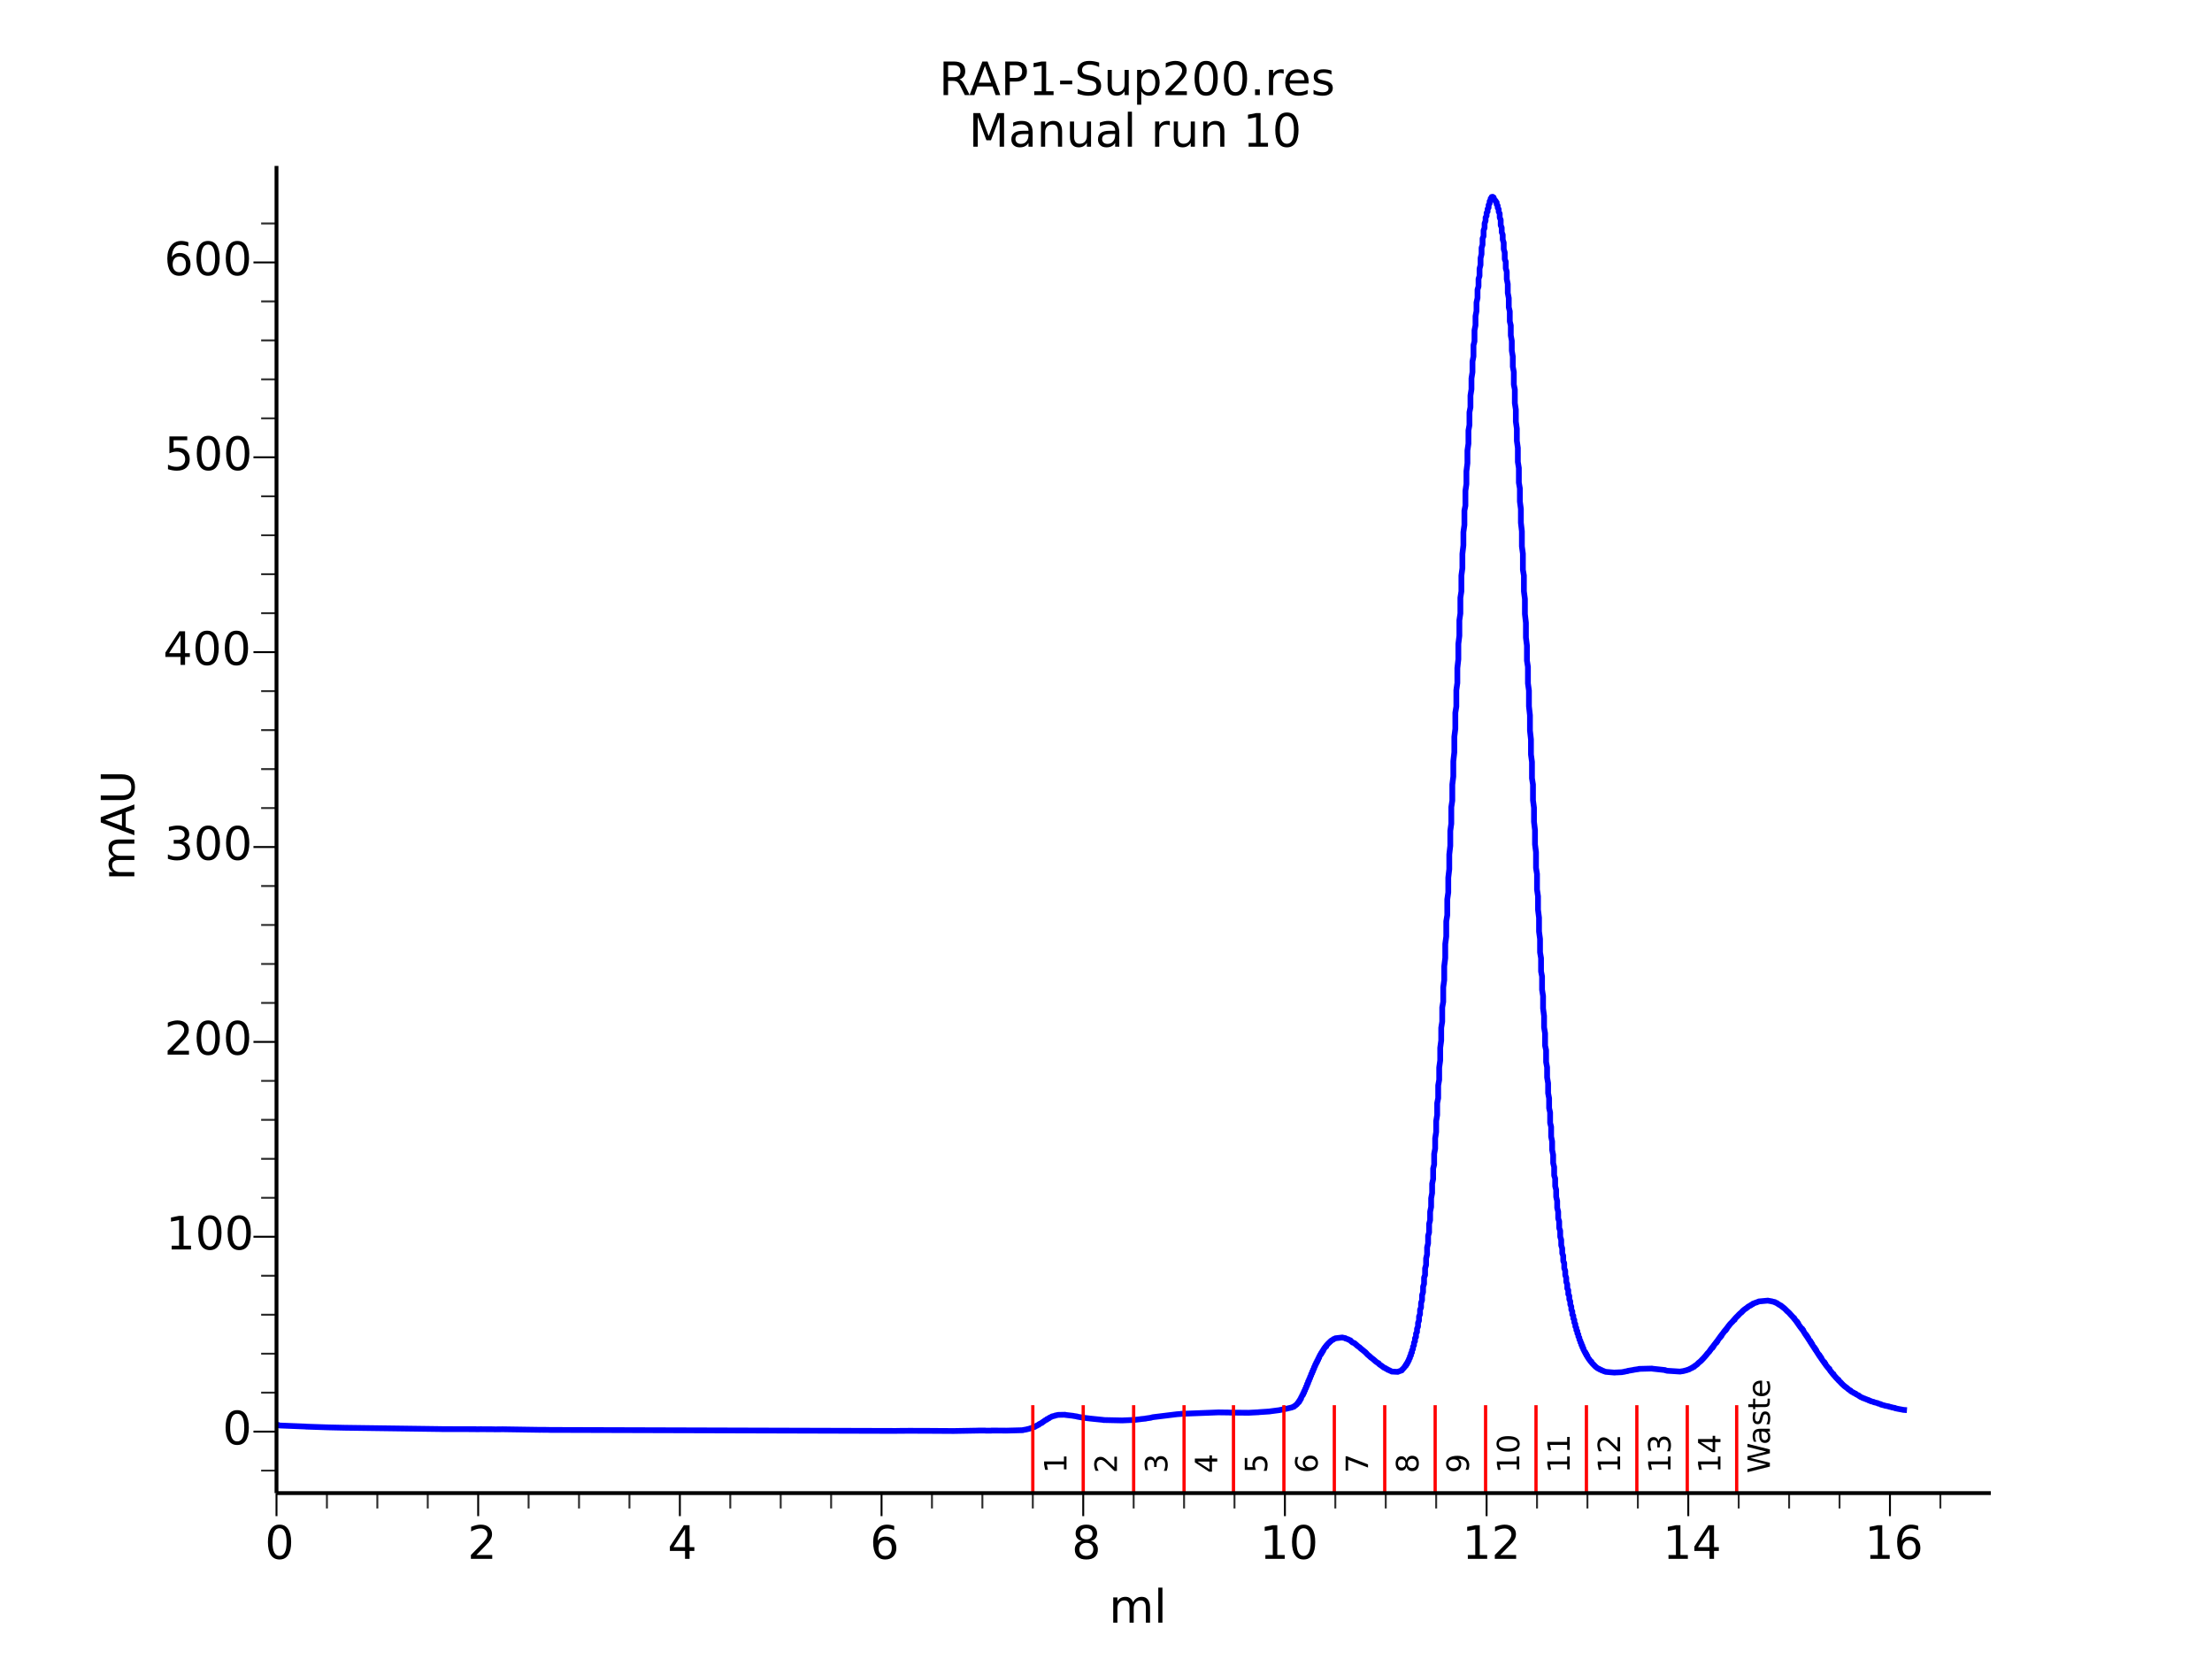 <?xml version="1.0" encoding="UTF-8" standalone="no"?>
<!-- Created with matplotlib (http://matplotlib.org/) -->

<svg
   xmlns:dc="http://purl.org/dc/elements/1.1/"
   xmlns:cc="http://creativecommons.org/ns#"
   xmlns:rdf="http://www.w3.org/1999/02/22-rdf-syntax-ns#"
   xmlns:svg="http://www.w3.org/2000/svg"
   xmlns="http://www.w3.org/2000/svg"
   xmlns:xlink="http://www.w3.org/1999/xlink"
   xmlns:sodipodi="http://sodipodi.sourceforge.net/DTD/sodipodi-0.dtd"
   xmlns:inkscape="http://www.inkscape.org/namespaces/inkscape"
   height="432pt"
   version="1.1"
   viewBox="0 0 576 432"
   width="576pt"
   id="svg2"
   inkscape:version="0.91 r13725"
   sodipodi:docname="RAP1-Sup200.svg">
  <sodipodi:namedview
     pagecolor="#ffffff"
     bordercolor="#666666"
     borderopacity="1"
     objecttolerance="10"
     gridtolerance="10"
     guidetolerance="10"
     inkscape:pageopacity="0"
     inkscape:pageshadow="2"
     inkscape:window-width="1280"
     inkscape:window-height="707"
     id="namedview839"
     showgrid="false"
     inkscape:zoom="1"
     inkscape:cx="360"
     inkscape:cy="270"
     inkscape:window-x="0"
     inkscape:window-y="0"
     inkscape:window-maximized="1"
     inkscape:current-layer="svg2" />
  <defs
     id="defs4">
    <style
       type="text/css"
       id="style6">
*{stroke-linecap:butt;stroke-linejoin:round;}
  </style>
  </defs>
  <g
     id="figure_1">
    <g
       id="patch_1">
      <path
         d=" M0 432 L576 432 L576 0 L0 0 z "
         style="fill:#ffffff;"
         id="path10" />
    </g>
    <g
       id="axes_1">
      <g
         id="patch_2">
        <path
           d=" M72 388.8 L518.4 388.8 L518.4 43.2 L72 43.2 z "
           style="fill:#ffffff;"
           id="path14" />
      </g>
      <g
         id="line2d_1">
        <path
           clip-path="url(#p7ff5b81e1d)"
           d=" M72 371.06 L72 371.065 L72 371.069 L72.788 371.176 L72.788 371.195 L79.615 371.468 L79.615 371.488 L85.655 371.692 L85.655 371.687 L85.655 371.69 L90.119 371.789 L90.119 371.786 L115.064 372.13 L115.064 372.143 L123.992 372.155 L123.992 372.165 L123.992 372.183 L125.043 372.165 L125.043 372.16 L128.719 372.181 L128.719 372.2 L130.82 372.179 L130.82 372.172 L130.82 372.175 L140.798 372.33 L140.798 372.317 L142.899 372.338 L142.899 372.349 L142.899 372.352 L233.492 372.611 L233.492 372.598 L237.693 372.568 L237.693 372.579 L242.157 372.592 L242.157 372.596 L242.157 372.595 L247.934 372.63 L247.934 372.639 L254.761 372.522 L254.761 372.509 L256.6 372.512 L256.6 372.541 L258.175 372.537 L258.175 372.507 L261.851 372.525 L261.851 372.538 L266.315 372.422 L266.315 372.394 L267.366 372.205 L267.366 372.192 L268.153 372.005 L268.153 371.974 L268.941 371.779 L268.941 371.702 L269.466 371.555 L269.466 371.464 L269.992 371.267 L269.992 371.186 L270.517 371.004 L270.517 370.884 L270.779 370.735 L271.304 370.524 L271.304 370.427 L271.567 370.316 L271.567 370.25 L271.83 370.129 L271.83 370.07 L272.092 369.932 L272.092 369.878 L272.617 369.657 L272.617 369.536 L273.143 369.337 L273.143 369.253 L273.405 369.11 L273.93 368.874 L273.93 368.834 L274.718 368.652 L274.718 368.61 L275.506 368.442 L275.506 368.432 L277.344 368.394 L277.344 368.43 L279.445 368.673 L279.445 368.692 L280.495 368.851 L280.495 368.896 L281.808 369.12 L281.808 369.14 L283.646 369.357 L283.646 369.367 L287.322 369.742 L287.322 369.772 L292.312 369.88 L292.312 369.872 L295.463 369.739 L295.463 369.729 L297.038 369.543 L297.038 369.527 L298.351 369.401 L298.351 369.369 L299.664 369.184 L299.664 369.168 L300.189 369.034 L306.491 368.26 L307.542 368.184 L307.542 368.159 L317.52 367.772 L317.52 367.787 L320.146 367.819 L320.146 367.827 L320.146 367.835 L325.135 367.879 L327.761 367.747 L327.761 367.728 L330.649 367.539 L330.649 367.523 L333.275 367.181 L333.275 367.159 L334.063 367.031 L334.063 366.982 L335.113 366.81 L335.113 366.79 L335.639 366.675 L336.426 366.492 L336.426 366.455 L336.952 366.3 L336.952 366.202 L337.214 366.081 L337.214 366.023 L337.477 365.884 L337.477 365.829 L337.739 365.661 L337.739 365.558 L338.002 365.346 L338.002 365.211 L338.264 365.108 L338.264 364.825 L338.527 364.696 L338.527 364.407 L338.79 364.226 L338.79 363.909 L339.052 363.583 L339.052 363.376 L339.315 363.206 L339.315 362.826 L339.577 362.674 L339.577 362.267 L339.84 362.066 L339.84 361.681 L340.103 361.451 L340.103 361.066 L340.365 360.849 L340.365 360.394 L340.628 360.194 L340.628 359.72 L340.89 359.52 L340.89 359.12 L341.153 358.888 L341.153 358.478 L341.416 358.23 L341.416 357.813 L341.678 357.623 L341.678 357.187 L341.941 357.023 L341.941 356.608 L342.203 356.382 L342.203 355.971 L342.466 355.743 L342.466 355.362 L342.728 355.169 L342.728 354.81 L342.991 354.669 L342.991 354.292 L343.254 354.121 L343.254 353.77 L343.516 353.561 L343.516 353.226 L343.779 352.921 L343.779 352.741 L344.041 352.604 L344.041 352.296 L344.304 352.167 L344.304 351.887 L344.567 351.734 L344.567 351.456 L344.829 351.205 L344.829 351.058 L345.092 350.831 L345.092 350.711 L345.354 350.621 L345.354 350.381 L345.617 350.167 L345.617 350.082 L345.88 349.882 L345.88 349.794 L346.142 349.628 L346.142 349.544 L346.405 349.389 L346.405 349.292 L346.667 349.138 L346.667 349.073 L347.192 348.828 L347.192 348.726 L347.718 348.535 L347.718 348.485 L349.556 348.274 L349.556 348.307 L350.344 348.448 L350.344 348.538 L351.131 348.772 L351.131 348.845 L351.656 349.014 L351.656 349.133 L351.919 349.284 L351.919 349.367 L352.182 349.506 L352.182 349.576 L352.707 349.746 L352.707 349.834 L352.969 349.962 L352.969 350.036 L353.232 350.19 L353.232 350.284 L353.495 350.427 L353.495 350.495 L353.757 350.665 L354.02 350.808 L354.02 350.881 L354.282 351.045 L354.282 351.137 L354.545 351.279 L354.545 351.354 L354.808 351.484 L354.808 351.553 L355.07 351.7 L355.07 351.763 L355.333 351.908 L355.333 351.973 L355.595 352.122 L355.595 352.226 L355.858 352.401 L355.858 352.501 L356.12 352.7 L356.12 352.763 L356.383 352.916 L356.383 352.987 L356.646 353.125 L356.646 353.219 L356.908 353.372 L356.908 353.461 L357.171 353.602 L357.171 353.653 L357.433 353.793 L357.433 353.849 L357.696 353.996 L357.696 354.077 L357.959 354.225 L357.959 354.313 L358.221 354.458 L358.221 354.538 L358.484 354.684 L358.484 354.727 L359.009 354.981 L359.009 355.139 L359.272 355.288 L359.272 355.356 L359.534 355.483 L359.534 355.532 L359.797 355.65 L359.797 355.714 L360.059 355.85 L360.059 355.919 L360.322 356.042 L360.322 356.113 L360.847 356.298 L360.847 356.388 L361.372 356.598 L361.372 356.696 L361.897 356.855 L361.897 356.916 L362.423 357.12 L362.423 357.157 L363.998 357.234 L363.998 357.192 L364.523 357.022 L365.048 356.837 L365.048 356.673 L365.311 356.503 L365.311 356.426 L365.574 356.232 L365.574 356.144 L365.836 355.897 L365.836 355.759 L366.099 355.628 L366.099 355.341 L366.361 355.236 L366.361 354.934 L366.624 354.778 L366.624 354.448 L366.887 354.24 L366.887 353.864 L367.149 353.624 L367.149 353.169 L367.412 352.95 L367.412 352.402 L367.674 352.182 L367.674 351.623 L367.937 351.301 L367.937 350.693 L368.2 350.314 L368.2 349.638 L368.462 349.274 L368.462 348.475 L368.725 348.153 L368.725 347.274 L368.987 346.853 L368.987 345.996 L369.25 345.446 L369.25 344.471 L369.512 343.892 L369.512 342.773 L369.775 342.26 L369.775 341.026 L370.038 340.505 L370.038 339.273 L370.3 338.573 L370.3 337.275 L370.563 336.472 L370.563 335.049 L370.825 334.306 L370.825 332.665 L371.088 332.03 L371.088 330.269 L371.351 329.413 L371.351 327.699 L371.613 326.643 L371.613 324.822 L371.876 323.782 L371.876 321.797 L372.138 320.919 L372.138 318.699 L372.401 317.732 L372.401 315.539 L372.664 314.282 L372.664 312.04 L372.926 310.661 L372.926 308.256 L373.189 307.035 L373.189 304.29 L373.451 303.253 L373.451 300.476 L373.714 299.095 L373.714 296.409 L373.976 294.764 L373.976 291.934 L374.239 290.344 L374.239 287.259 L374.502 285.941 L374.502 282.635 L374.764 281.184 L374.764 277.994 L375.027 276.127 L375.027 272.866 L375.289 270.929 L375.289 267.643 L375.552 266.027 L375.552 262.338 L375.815 260.87 L375.815 257.095 L376.077 255.193 L376.077 251.609 L376.34 249.459 L376.34 245.822 L376.602 243.84 L376.602 239.922 L376.865 238.306 L376.865 234.202 L377.128 232.38 L377.128 228.554 L377.39 226.314 L377.39 222.498 L377.653 220.238 L377.653 216.352 L377.915 214.471 L377.915 210.172 L378.178 208.472 L378.178 204.316 L378.44 202.19 L378.44 198.24 L378.703 195.882 L378.703 191.885 L378.966 189.763 L378.966 185.596 L379.228 183.965 L379.228 179.715 L379.491 177.827 L379.491 173.971 L379.753 171.653 L379.753 167.675 L380.016 165.559 L380.016 161.517 L380.279 159.744 L380.279 155.652 L380.541 153.984 L380.541 149.909 L380.804 147.936 L380.804 144.251 L381.066 141.982 L381.066 138.574 L381.329 136.698 L381.329 132.96 L381.592 131.668 L381.592 127.802 L381.854 126.042 L381.854 122.727 L382.117 120.604 L382.117 117.302 L382.379 115.529 L382.379 112.108 L382.642 110.677 L382.642 107.363 L382.904 106.026 L382.904 102.997 L383.167 101.36 L383.167 98.536 L383.43 96.903 L383.43 94.135 L383.692 92.784 L383.692 89.893 L383.955 88.873 L383.955 86.007 L384.217 84.717 L384.217 82.347 L384.48 80.975 L384.48 78.764 L384.743 77.583 L384.743 75.421 L385.005 74.562 L385.005 72.622 L385.268 71.859 L385.268 69.973 L385.53 68.988 L385.53 67.233 L385.793 66.166 L385.793 64.531 L386.056 63.732 L386.056 62.085 L386.318 61.52 L386.318 59.998 L386.581 59.339 L386.581 58.18 L386.843 57.507 L386.843 56.633 L387.106 56.222 L387.106 55.428 L387.368 55.124 L387.368 54.423 L387.631 54.068 L387.631 53.365 L387.894 53.005 L387.894 52.413 L388.156 52.115 L388.156 51.716 L388.419 51.419 L388.419 51.289 L388.681 51.237 L388.681 51.276 L388.944 51.403 L388.944 51.71 L389.207 51.986 L389.207 52.115 L389.469 52.301 L389.469 52.503 L389.732 52.695 L389.732 53.237 L389.994 53.537 L389.994 54.115 L390.257 54.475 L390.257 55.156 L390.52 55.624 L390.52 56.665 L390.782 57.239 L390.782 58.674 L391.045 59.259 L391.045 60.472 L391.307 61.131 L391.307 62.388 L391.57 63.217 L391.57 64.869 L391.832 65.745 L391.832 67.501 L392.095 68.139 L392.095 69.876 L392.358 70.749 L392.358 72.693 L392.62 73.969 L392.62 76.283 L392.883 77.639 L392.883 80.018 L393.145 81.079 L393.145 83.68 L393.408 84.755 L393.408 87.337 L393.671 88.761 L393.671 91.303 L393.933 92.838 L393.933 95.471 L394.196 96.855 L394.196 100.126 L394.458 101.438 L394.458 104.983 L394.721 106.657 L394.721 109.787 L394.984 111.635 L394.984 114.791 L395.246 116.648 L395.246 120.273 L395.509 121.889 L395.509 125.666 L395.771 127.191 L395.771 130.581 L396.034 132.531 L396.034 136.116 L396.296 138.355 L396.296 142.256 L396.559 144.189 L396.559 148.37 L396.822 149.885 L396.822 153.959 L397.084 155.976 L397.084 159.891 L397.347 162.195 L397.347 166.023 L397.609 168.113 L397.609 171.999 L397.872 173.657 L397.872 177.947 L398.135 179.827 L398.135 183.911 L398.397 186.261 L398.397 190.238 L398.66 192.556 L398.66 196.477 L398.922 198.402 L398.922 202.656 L399.185 204.295 L399.185 208.371 L399.448 210.334 L399.448 213.983 L399.71 216.172 L399.71 219.877 L399.973 221.9 L399.973 226 L400.235 227.587 L400.235 231.626 L400.498 233.41 L400.498 236.911 L400.76 238.982 L400.76 242.566 L401.023 244.501 L401.023 247.971 L401.286 249.513 L401.286 252.938 L401.548 254.267 L401.548 257.705 L401.811 259.368 L401.811 262.571 L402.073 264.553 L402.073 267.51 L402.336 269.093 L402.336 272.287 L402.599 273.464 L402.599 276.548 L402.861 277.931 L402.861 280.555 L403.124 282.078 L403.124 284.641 L403.386 286 L403.386 288.546 L403.649 289.687 L403.649 292.4 L403.912 293.424 L403.912 295.96 L404.174 297.233 L404.174 299.444 L404.437 300.741 L404.437 302.852 L404.699 303.902 L404.699 306.088 L404.962 306.863 L404.962 308.883 L405.224 309.829 L405.224 311.659 L405.487 312.729 L405.487 314.525 L405.75 315.517 L405.75 317.279 L406.012 318.028 L406.012 319.777 L406.275 320.484 L406.275 322.034 L406.537 322.866 L406.537 324.281 L406.8 325.075 L406.8 326.365 L407.063 326.997 L407.063 328.368 L407.325 328.904 L407.325 330.265 L407.588 330.894 L407.588 332.051 L407.85 332.719 L407.85 333.812 L408.113 334.406 L408.113 335.505 L408.376 335.954 L408.376 337.004 L408.638 337.44 L408.638 338.37 L408.901 338.861 L408.901 339.706 L409.163 340.218 L409.163 341.044 L409.426 341.452 L409.426 342.315 L409.688 342.608 L409.688 343.341 L409.951 343.696 L409.951 344.381 L410.214 344.777 L410.214 345.428 L410.476 345.767 L410.476 346.368 L410.739 346.605 L410.739 347.212 L411.001 347.473 L411.001 348.015 L411.264 348.323 L411.264 348.819 L411.527 349.097 L411.527 349.541 L411.789 349.745 L411.789 350.219 L412.052 350.404 L412.052 350.854 L412.314 351.07 L412.314 351.434 L412.577 351.768 L412.577 351.951 L412.84 352.128 L412.84 352.455 L413.102 352.58 L413.102 352.93 L413.365 353.068 L413.365 353.346 L413.627 353.647 L413.627 353.765 L413.89 353.994 L413.89 354.131 L414.152 354.354 L414.152 354.481 L414.415 354.582 L414.415 354.8 L414.678 355.022 L414.678 355.099 L414.94 355.272 L414.94 355.375 L415.203 355.548 L415.203 355.646 L415.465 355.818 L415.465 355.9 L415.728 356.048 L415.728 356.097 L415.991 356.24 L415.991 356.299 L416.516 356.501 L416.516 356.585 L417.041 356.758 L417.041 356.831 L417.566 356.998 L417.566 357.034 L418.091 357.202 L418.091 357.221 L420.455 357.423 L420.455 357.403 L422.293 357.319 L422.293 357.312 L423.08 357.184 L423.08 357.149 L423.868 357.026 L423.868 356.972 L425.444 356.71 L425.444 356.685 L426.757 356.501 L426.757 356.455 L430.17 356.368 L430.17 356.394 L433.584 356.761 L433.584 356.806 L434.109 356.943 L437.523 357.159 L437.523 357.15 L437.523 357.141 L438.311 357.029 L439.361 356.752 L439.361 356.724 L439.886 356.569 L439.886 356.531 L440.149 356.393 L440.674 356.173 L440.674 356.083 L441.199 355.886 L441.199 355.755 L441.462 355.579 L441.724 355.458 L441.724 355.394 L441.987 355.253 L441.987 355.154 L442.249 354.984 L442.249 354.893 L442.512 354.735 L442.512 354.682 L442.775 354.536 L442.775 354.469 L443.037 354.301 L443.037 354.198 L443.3 354.021 L443.3 353.916 L443.562 353.744 L443.562 353.659 L443.825 353.452 L443.825 353.366 L444.088 353.167 L444.088 353.058 L444.35 352.853 L444.35 352.727 L444.613 352.516 L444.613 352.414 L444.875 352.216 L444.875 352.144 L445.138 351.923 L445.138 351.805 L445.4 351.566 L445.4 351.431 L445.663 351.201 L445.663 351.078 L445.926 350.994 L445.926 350.759 L446.188 350.64 L446.188 350.408 L446.451 350.182 L446.451 350.067 L446.713 349.855 L446.713 349.723 L446.976 349.628 L446.976 349.38 L447.239 349.267 L447.239 349.037 L447.501 348.786 L447.501 348.667 L447.764 348.443 L447.764 348.296 L448.026 348.18 L448.026 347.932 L448.289 347.835 L448.289 347.597 L448.552 347.37 L448.552 347.268 L448.814 347.026 L448.814 346.902 L449.077 346.683 L449.077 346.551 L449.339 346.463 L449.339 346.239 L449.602 346.132 L449.602 345.92 L449.864 345.682 L449.864 345.569 L450.127 345.357 L450.127 345.225 L450.39 345.011 L450.39 344.897 L450.652 344.684 L450.652 344.606 L450.915 344.419 L450.915 344.34 L451.177 344.161 L451.177 344.054 L451.44 343.866 L451.44 343.752 L451.703 343.671 L451.703 343.453 L451.965 343.232 L451.965 343.151 L452.228 342.964 L452.228 342.876 L452.49 342.715 L452.49 342.623 L452.753 342.443 L452.753 342.339 L453.016 342.153 L453.016 342.082 L453.278 341.918 L453.278 341.857 L453.541 341.71 L453.541 341.617 L453.803 341.443 L453.803 341.331 L454.066 341.172 L454.066 341.107 L454.328 340.945 L454.328 340.898 L454.591 340.796 L454.591 340.725 L454.854 340.604 L454.854 340.535 L455.116 340.39 L455.116 340.318 L455.379 340.188 L455.379 340.144 L455.904 339.926 L455.904 339.821 L456.429 339.607 L456.429 339.49 L456.954 339.303 L456.954 339.279 L457.48 339.132 L457.48 339.096 L458.005 338.918 L458.005 338.89 L460.368 338.672 L460.368 338.691 L461.418 338.868 L461.418 338.892 L462.206 339.069 L462.206 339.15 L462.731 339.321 L462.731 339.398 L462.994 339.557 L463.256 339.676 L463.256 339.747 L463.782 339.967 L463.782 340.067 L464.044 340.189 L464.044 340.266 L464.307 340.397 L464.307 340.474 L464.569 340.602 L464.569 340.669 L464.832 340.83 L464.832 340.899 L465.095 341.09 L465.095 341.181 L465.357 341.347 L465.357 341.444 L465.62 341.586 L465.62 341.661 L465.882 341.834 L465.882 341.911 L466.145 342.119 L466.145 342.217 L466.408 342.408 L466.408 342.512 L466.67 342.686 L466.67 342.792 L466.933 342.983 L466.933 343.079 L467.195 343.189 L467.195 343.4 L467.458 343.62 L467.458 343.731 L467.72 343.933 L467.72 344.063 L467.983 344.165 L467.983 344.44 L468.246 344.561 L468.246 344.813 L468.508 345.085 L468.508 345.199 L468.771 345.427 L468.771 345.564 L469.033 345.78 L469.033 345.905 L469.296 345.993 L469.296 346.234 L469.559 346.358 L469.559 346.604 L469.821 346.891 L469.821 347.032 L470.084 347.297 L470.084 347.463 L470.346 347.569 L470.346 347.837 L470.609 347.964 L470.609 348.227 L470.872 348.374 L470.872 348.637 L471.134 348.876 L471.134 349.034 L471.397 349.159 L471.397 349.455 L471.659 349.573 L471.659 349.862 L471.922 350.002 L471.922 350.266 L472.184 350.526 L472.184 350.67 L472.447 350.812 L472.447 351.086 L472.71 351.195 L472.71 351.481 L472.972 351.604 L472.972 351.858 L473.235 352.132 L473.235 352.265 L473.497 352.52 L473.497 352.679 L473.76 352.805 L473.76 353.084 L474.023 353.195 L474.023 353.459 L474.285 353.585 L474.285 353.842 L474.548 354.101 L474.548 354.226 L474.81 354.462 L474.81 354.6 L475.073 354.688 L475.073 354.961 L475.336 355.087 L475.336 355.323 L475.598 355.574 L475.598 355.684 L475.861 355.896 L475.861 356.017 L476.123 356.211 L476.123 356.324 L476.386 356.424 L476.386 356.671 L476.648 356.936 L476.648 357.042 L476.911 357.245 L476.911 357.368 L477.174 357.577 L477.174 357.692 L477.436 357.787 L477.436 358.021 L477.699 358.224 L477.699 358.302 L477.961 358.526 L477.961 358.622 L478.224 358.796 L478.224 358.909 L478.487 359.081 L478.487 359.176 L478.749 359.267 L478.749 359.465 L479.012 359.643 L479.012 359.72 L479.274 359.89 L479.274 359.99 L479.537 360.171 L479.537 360.279 L479.8 360.447 L479.8 360.525 L480.062 360.701 L480.062 360.764 L480.325 360.924 L480.325 361 L480.587 361.128 L480.587 361.204 L480.85 361.32 L480.85 361.383 L481.112 361.539 L481.112 361.605 L481.375 361.765 L481.375 361.837 L481.9 362.092 L481.9 362.225 L482.163 362.357 L482.163 362.413 L482.688 362.629 L482.688 362.723 L483.213 362.896 L483.213 362.99 L483.476 363.15 L484.001 363.365 L484.001 363.459 L484.264 363.561 L484.264 363.621 L484.526 363.782 L485.051 363.982 L485.051 364.044 L485.576 364.188 L485.576 364.229 L486.102 364.407 L486.102 364.44 L486.627 364.588 L486.627 364.677 L487.152 364.82 L487.152 364.887 L487.94 365.068 L487.94 365.135 L488.99 365.379 L488.99 365.456 L489.778 365.649 L489.778 365.741 L490.828 366.014 L490.828 366.038 L491.879 366.236 L491.879 366.288 L492.666 366.458 L492.666 366.494 L493.454 366.624 L493.454 366.698 L494.242 366.863 L495.555 367.107 L495.555 367.124 L495.817 367.143 L495.817 367.143"
           style="fill:none;stroke:#0000ff;stroke-linecap:square;stroke-width:1.5;"
           id="path17" />
      </g>
      <g
         id="line2d_2">
        <path
           clip-path="url(#p7ff5b81e1d)"
           d=" M268.941 366.336 L268.941 388.8"
           style="fill:none;stroke:#ff0000;stroke-linecap:square;stroke-width:0.85;"
           id="path20" />
      </g>
      <g
         id="line2d_3">
        <path
           clip-path="url(#p7ff5b81e1d)"
           d=" M282.071 366.336 L282.071 388.8"
           style="fill:none;stroke:#ff0000;stroke-linecap:square;stroke-width:0.85;"
           id="path23" />
      </g>
      <g
         id="line2d_4">
        <path
           clip-path="url(#p7ff5b81e1d)"
           d=" M295.2 366.336 L295.2 388.8"
           style="fill:none;stroke:#ff0000;stroke-linecap:square;stroke-width:0.85;"
           id="path26" />
      </g>
      <g
         id="line2d_5">
        <path
           clip-path="url(#p7ff5b81e1d)"
           d=" M308.329 366.336 L308.329 388.8"
           style="fill:none;stroke:#ff0000;stroke-linecap:square;stroke-width:0.85;"
           id="path29" />
      </g>
      <g
         id="line2d_6">
        <path
           clip-path="url(#p7ff5b81e1d)"
           d=" M321.196 366.336 L321.196 388.8"
           style="fill:none;stroke:#ff0000;stroke-linecap:square;stroke-width:0.85;"
           id="path32" />
      </g>
      <g
         id="line2d_7">
        <path
           clip-path="url(#p7ff5b81e1d)"
           d=" M334.326 366.336 L334.326 388.8"
           style="fill:none;stroke:#ff0000;stroke-linecap:square;stroke-width:0.85;"
           id="path35" />
      </g>
      <g
         id="line2d_8">
        <path
           clip-path="url(#p7ff5b81e1d)"
           d=" M347.455 366.336 L347.455 388.8"
           style="fill:none;stroke:#ff0000;stroke-linecap:square;stroke-width:0.85;"
           id="path38" />
      </g>
      <g
         id="line2d_9">
        <path
           clip-path="url(#p7ff5b81e1d)"
           d=" M360.584 366.336 L360.584 388.8"
           style="fill:none;stroke:#ff0000;stroke-linecap:square;stroke-width:0.85;"
           id="path41" />
      </g>
      <g
         id="line2d_10">
        <path
           clip-path="url(#p7ff5b81e1d)"
           d=" M373.714 366.336 L373.714 388.8"
           style="fill:none;stroke:#ff0000;stroke-linecap:square;stroke-width:0.85;"
           id="path44" />
      </g>
      <g
         id="line2d_11">
        <path
           clip-path="url(#p7ff5b81e1d)"
           d=" M386.843 366.336 L386.843 388.8"
           style="fill:none;stroke:#ff0000;stroke-linecap:square;stroke-width:0.85;"
           id="path47" />
      </g>
      <g
         id="line2d_12">
        <path
           clip-path="url(#p7ff5b81e1d)"
           d=" M399.973 366.336 L399.973 388.8"
           style="fill:none;stroke:#ff0000;stroke-linecap:square;stroke-width:0.85;"
           id="path50" />
      </g>
      <g
         id="line2d_13">
        <path
           clip-path="url(#p7ff5b81e1d)"
           d=" M413.102 366.336 L413.102 388.8"
           style="fill:none;stroke:#ff0000;stroke-linecap:square;stroke-width:0.85;"
           id="path53" />
      </g>
      <g
         id="line2d_14">
        <path
           clip-path="url(#p7ff5b81e1d)"
           d=" M426.232 366.336 L426.232 388.8"
           style="fill:none;stroke:#ff0000;stroke-linecap:square;stroke-width:0.85;"
           id="path56" />
      </g>
      <g
         id="line2d_15">
        <path
           clip-path="url(#p7ff5b81e1d)"
           d=" M439.361 366.336 L439.361 388.8"
           style="fill:none;stroke:#ff0000;stroke-linecap:square;stroke-width:0.85;"
           id="path59" />
      </g>
      <g
         id="line2d_16">
        <path
           clip-path="url(#p7ff5b81e1d)"
           d=" M452.228 366.336 L452.228 388.8"
           style="fill:none;stroke:#ff0000;stroke-linecap:square;stroke-width:0.85;"
           id="path62" />
      </g>
      <g
         id="matplotlib.axis_1">
        <g
           id="xtick_1">
          <g
             id="line2d_17">
            <defs
               id="defs67">
              <path
                 d=" M0 0 L0 6"
                 id="m041f95ef2b"
                 style="stroke:#000000;stroke-width:0.5;" />
            </defs>
            <g
               id="g70">
              <use
                 style="stroke:#000000;stroke-width:0.5;"
                 x="72.0"
                 xlink:href="#m041f95ef2b"
                 y="388.8"
                 id="use72" />
            </g>
          </g>
          <g
             id="text_1">
            <!-- 0 -->
            <defs
               id="defs75">
              <path
                 d=" M31.781 66.406 Q24.172 66.406 20.328 58.906 Q16.5 51.422 16.5 36.375 Q16.5 21.391 20.328 13.891 Q24.172 6.391 31.781 6.391 Q39.453 6.391 43.281 13.891 Q47.125 21.391 47.125 36.375 Q47.125 51.422 43.281 58.906 Q39.453 66.406 31.781 66.406 M31.781 74.219 Q44.047 74.219 50.516 64.516 Q56.984 54.828 56.984 36.375 Q56.984 17.969 50.516 8.266 Q44.047 -1.422 31.781 -1.422 Q19.531 -1.422 13.062 8.266 Q6.594 17.969 6.594 36.375 Q6.594 54.828 13.062 64.516 Q19.531 74.219 31.781 74.219"
                 id="BitstreamVeraSans-Roman-30" />
            </defs>
            <g
               transform="translate(68.977 405.918)scale(0.12 -0.12)"
               id="g78">
              <use
                 xlink:href="#BitstreamVeraSans-Roman-30"
                 id="use80" />
            </g>
          </g>
        </g>
        <g
           id="xtick_2">
          <g
             id="line2d_18">
            <g
               id="g84">
              <use
                 style="stroke:#000000;stroke-width:0.5;"
                 x="124.518"
                 xlink:href="#m041f95ef2b"
                 y="388.8"
                 id="use86" />
            </g>
          </g>
          <g
             id="text_2">
            <!-- 2 -->
            <defs
               id="defs89">
              <path
                 d=" M19.188 8.297 L53.609 8.297 L53.609 0 L7.328 0 L7.328 8.297 Q12.938 14.109 22.625 23.891 Q32.328 33.688 34.812 36.531 Q39.547 41.844 41.422 45.531 Q43.312 49.219 43.312 52.781 Q43.312 58.594 39.234 62.25 Q35.156 65.922 28.609 65.922 Q23.969 65.922 18.812 64.312 Q13.672 62.703 7.812 59.422 L7.812 69.391 Q13.766 71.781 18.938 73 Q24.125 74.219 28.422 74.219 Q39.75 74.219 46.484 68.547 Q53.219 62.891 53.219 53.422 Q53.219 48.922 51.531 44.891 Q49.859 40.875 45.406 35.406 Q44.188 33.984 37.641 27.219 Q31.109 20.453 19.188 8.297"
                 id="BitstreamVeraSans-Roman-32" />
            </defs>
            <g
               transform="translate(121.741 405.918)scale(0.12 -0.12)"
               id="g92">
              <use
                 xlink:href="#BitstreamVeraSans-Roman-32"
                 id="use94" />
            </g>
          </g>
        </g>
        <g
           id="xtick_3">
          <g
             id="line2d_19">
            <g
               id="g98">
              <use
                 style="stroke:#000000;stroke-width:0.5;"
                 x="177.035"
                 xlink:href="#m041f95ef2b"
                 y="388.8"
                 id="use100" />
            </g>
          </g>
          <g
             id="text_3">
            <!-- 4 -->
            <defs
               id="defs103">
              <path
                 d=" M37.797 64.312 L12.891 25.391 L37.797 25.391 z  M35.203 72.906 L47.609 72.906 L47.609 25.391 L58.016 25.391 L58.016 17.188 L47.609 17.188 L47.609 0 L37.797 0 L37.797 17.188 L4.891 17.188 L4.891 26.703 z "
                 id="BitstreamVeraSans-Roman-34" />
            </defs>
            <g
               transform="translate(173.848 405.918)scale(0.12 -0.12)"
               id="g106">
              <use
                 xlink:href="#BitstreamVeraSans-Roman-34"
                 id="use108" />
            </g>
          </g>
        </g>
        <g
           id="xtick_4">
          <g
             id="line2d_20">
            <g
               id="g112">
              <use
                 style="stroke:#000000;stroke-width:0.5;"
                 x="229.553"
                 xlink:href="#m041f95ef2b"
                 y="388.8"
                 id="use114" />
            </g>
          </g>
          <g
             id="text_4">
            <!-- 6 -->
            <defs
               id="defs117">
              <path
                 d=" M33.016 40.375 Q26.375 40.375 22.484 35.828 Q18.609 31.297 18.609 23.391 Q18.609 15.531 22.484 10.953 Q26.375 6.391 33.016 6.391 Q39.656 6.391 43.531 10.953 Q47.406 15.531 47.406 23.391 Q47.406 31.297 43.531 35.828 Q39.656 40.375 33.016 40.375 M52.594 71.297 L52.594 62.312 Q48.875 64.062 45.094 64.984 Q41.312 65.922 37.594 65.922 Q27.828 65.922 22.672 59.328 Q17.531 52.734 16.797 39.406 Q19.672 43.656 24.016 45.922 Q28.375 48.188 33.594 48.188 Q44.578 48.188 50.953 41.516 Q57.328 34.859 57.328 23.391 Q57.328 12.156 50.688 5.359 Q44.047 -1.422 33.016 -1.422 Q20.359 -1.422 13.672 8.266 Q6.984 17.969 6.984 36.375 Q6.984 53.656 15.188 63.938 Q23.391 74.219 37.203 74.219 Q40.922 74.219 44.703 73.484 Q48.484 72.75 52.594 71.297"
                 id="BitstreamVeraSans-Roman-36" />
            </defs>
            <g
               transform="translate(226.532 405.918)scale(0.12 -0.12)"
               id="g120">
              <use
                 xlink:href="#BitstreamVeraSans-Roman-36"
                 id="use122" />
            </g>
          </g>
        </g>
        <g
           id="xtick_5">
          <g
             id="line2d_21">
            <g
               id="g126">
              <use
                 style="stroke:#000000;stroke-width:0.5;"
                 x="282.071"
                 xlink:href="#m041f95ef2b"
                 y="388.8"
                 id="use128" />
            </g>
          </g>
          <g
             id="text_5">
            <!-- 8 -->
            <defs
               id="defs131">
              <path
                 d=" M31.781 34.625 Q24.75 34.625 20.719 30.859 Q16.703 27.094 16.703 20.516 Q16.703 13.922 20.719 10.156 Q24.75 6.391 31.781 6.391 Q38.812 6.391 42.859 10.172 Q46.922 13.969 46.922 20.516 Q46.922 27.094 42.891 30.859 Q38.875 34.625 31.781 34.625 M21.922 38.812 Q15.578 40.375 12.031 44.719 Q8.5 49.078 8.5 55.328 Q8.5 64.062 14.719 69.141 Q20.953 74.219 31.781 74.219 Q42.672 74.219 48.875 69.141 Q55.078 64.062 55.078 55.328 Q55.078 49.078 51.531 44.719 Q48 40.375 41.703 38.812 Q48.828 37.156 52.797 32.312 Q56.781 27.484 56.781 20.516 Q56.781 9.906 50.312 4.234 Q43.844 -1.422 31.781 -1.422 Q19.734 -1.422 13.25 4.234 Q6.781 9.906 6.781 20.516 Q6.781 27.484 10.781 32.312 Q14.797 37.156 21.922 38.812 M18.312 54.391 Q18.312 48.734 21.844 45.562 Q25.391 42.391 31.781 42.391 Q38.141 42.391 41.719 45.562 Q45.312 48.734 45.312 54.391 Q45.312 60.062 41.719 63.234 Q38.141 66.406 31.781 66.406 Q25.391 66.406 21.844 63.234 Q18.312 60.062 18.312 54.391"
                 id="BitstreamVeraSans-Roman-38" />
            </defs>
            <g
               transform="translate(279.071 405.918)scale(0.12 -0.12)"
               id="g134">
              <use
                 xlink:href="#BitstreamVeraSans-Roman-38"
                 id="use136" />
            </g>
          </g>
        </g>
        <g
           id="xtick_6">
          <g
             id="line2d_22">
            <g
               id="g140">
              <use
                 style="stroke:#000000;stroke-width:0.5;"
                 x="334.588"
                 xlink:href="#m041f95ef2b"
                 y="388.8"
                 id="use142" />
            </g>
          </g>
          <g
             id="text_6">
            <!-- 10 -->
            <defs
               id="defs145">
              <path
                 d=" M12.406 8.297 L28.516 8.297 L28.516 63.922 L10.984 60.406 L10.984 69.391 L28.422 72.906 L38.281 72.906 L38.281 8.297 L54.391 8.297 L54.391 0 L12.406 0 z "
                 id="BitstreamVeraSans-Roman-31" />
            </defs>
            <g
               transform="translate(328.011 405.918)scale(0.12 -0.12)"
               id="g148">
              <use
                 xlink:href="#BitstreamVeraSans-Roman-31"
                 id="use150" />
              <use
                 x="63.623"
                 xlink:href="#BitstreamVeraSans-Roman-30"
                 id="use152" />
            </g>
          </g>
        </g>
        <g
           id="xtick_7">
          <g
             id="line2d_23">
            <g
               id="g156">
              <use
                 style="stroke:#000000;stroke-width:0.5;"
                 x="387.106"
                 xlink:href="#m041f95ef2b"
                 y="388.8"
                 id="use158" />
            </g>
          </g>
          <g
             id="text_7">
            <!-- 12 -->
            <g
               transform="translate(380.731 405.918)scale(0.12 -0.12)"
               id="g161">
              <use
                 xlink:href="#BitstreamVeraSans-Roman-31"
                 id="use163" />
              <use
                 x="63.623"
                 xlink:href="#BitstreamVeraSans-Roman-32"
                 id="use165" />
            </g>
          </g>
        </g>
        <g
           id="xtick_8">
          <g
             id="line2d_24">
            <g
               id="g169">
              <use
                 style="stroke:#000000;stroke-width:0.5;"
                 x="439.624"
                 xlink:href="#m041f95ef2b"
                 y="388.8"
                 id="use171" />
            </g>
          </g>
          <g
             id="text_8">
            <!-- 14 -->
            <g
               transform="translate(432.984 405.918)scale(0.12 -0.12)"
               id="g174">
              <use
                 xlink:href="#BitstreamVeraSans-Roman-31"
                 id="use176" />
              <use
                 x="63.623"
                 xlink:href="#BitstreamVeraSans-Roman-34"
                 id="use178" />
            </g>
          </g>
        </g>
        <g
           id="xtick_9">
          <g
             id="line2d_25">
            <g
               id="g182">
              <use
                 style="stroke:#000000;stroke-width:0.5;"
                 x="492.141"
                 xlink:href="#m041f95ef2b"
                 y="388.8"
                 id="use184" />
            </g>
          </g>
          <g
             id="text_9">
            <!-- 16 -->
            <g
               transform="translate(485.543 405.918)scale(0.12 -0.12)"
               id="g187">
              <use
                 xlink:href="#BitstreamVeraSans-Roman-31"
                 id="use189" />
              <use
                 x="63.623"
                 xlink:href="#BitstreamVeraSans-Roman-36"
                 id="use191" />
            </g>
          </g>
        </g>
        <g
           id="xtick_10">
          <g
             id="line2d_26">
            <defs
               id="defs195">
              <path
                 d=" M0 0 L0 4"
                 id="m241eb9d196"
                 style="stroke:#2b2b2b;stroke-width:0.5;" />
            </defs>
            <g
               id="g198">
              <use
                 style="fill:#2b2b2b;stroke:#2b2b2b;stroke-width:0.5;"
                 x="85.129"
                 xlink:href="#m241eb9d196"
                 y="388.8"
                 id="use200" />
            </g>
          </g>
        </g>
        <g
           id="xtick_11">
          <g
             id="line2d_27">
            <g
               id="g204">
              <use
                 style="fill:#2b2b2b;stroke:#2b2b2b;stroke-width:0.5;"
                 x="98.259"
                 xlink:href="#m241eb9d196"
                 y="388.8"
                 id="use206" />
            </g>
          </g>
        </g>
        <g
           id="xtick_12">
          <g
             id="line2d_28">
            <g
               id="g210">
              <use
                 style="fill:#2b2b2b;stroke:#2b2b2b;stroke-width:0.5;"
                 x="111.388"
                 xlink:href="#m241eb9d196"
                 y="388.8"
                 id="use212" />
            </g>
          </g>
        </g>
        <g
           id="xtick_13">
          <g
             id="line2d_29">
            <g
               id="g216">
              <use
                 style="fill:#2b2b2b;stroke:#2b2b2b;stroke-width:0.5;"
                 x="137.647"
                 xlink:href="#m241eb9d196"
                 y="388.8"
                 id="use218" />
            </g>
          </g>
        </g>
        <g
           id="xtick_14">
          <g
             id="line2d_30">
            <g
               id="g222">
              <use
                 style="fill:#2b2b2b;stroke:#2b2b2b;stroke-width:0.5;"
                 x="150.776"
                 xlink:href="#m241eb9d196"
                 y="388.8"
                 id="use224" />
            </g>
          </g>
        </g>
        <g
           id="xtick_15">
          <g
             id="line2d_31">
            <g
               id="g228">
              <use
                 style="fill:#2b2b2b;stroke:#2b2b2b;stroke-width:0.5;"
                 x="163.906"
                 xlink:href="#m241eb9d196"
                 y="388.8"
                 id="use230" />
            </g>
          </g>
        </g>
        <g
           id="xtick_16">
          <g
             id="line2d_32">
            <g
               id="g234">
              <use
                 style="fill:#2b2b2b;stroke:#2b2b2b;stroke-width:0.5;"
                 x="190.165"
                 xlink:href="#m241eb9d196"
                 y="388.8"
                 id="use236" />
            </g>
          </g>
        </g>
        <g
           id="xtick_17">
          <g
             id="line2d_33">
            <g
               id="g240">
              <use
                 style="fill:#2b2b2b;stroke:#2b2b2b;stroke-width:0.5;"
                 x="203.294"
                 xlink:href="#m241eb9d196"
                 y="388.8"
                 id="use242" />
            </g>
          </g>
        </g>
        <g
           id="xtick_18">
          <g
             id="line2d_34">
            <g
               id="g246">
              <use
                 style="fill:#2b2b2b;stroke:#2b2b2b;stroke-width:0.5;"
                 x="216.424"
                 xlink:href="#m241eb9d196"
                 y="388.8"
                 id="use248" />
            </g>
          </g>
        </g>
        <g
           id="xtick_19">
          <g
             id="line2d_35">
            <g
               id="g252">
              <use
                 style="fill:#2b2b2b;stroke:#2b2b2b;stroke-width:0.5;"
                 x="242.682"
                 xlink:href="#m241eb9d196"
                 y="388.8"
                 id="use254" />
            </g>
          </g>
        </g>
        <g
           id="xtick_20">
          <g
             id="line2d_36">
            <g
               id="g258">
              <use
                 style="fill:#2b2b2b;stroke:#2b2b2b;stroke-width:0.5;"
                 x="255.812"
                 xlink:href="#m241eb9d196"
                 y="388.8"
                 id="use260" />
            </g>
          </g>
        </g>
        <g
           id="xtick_21">
          <g
             id="line2d_37">
            <g
               id="g264">
              <use
                 style="fill:#2b2b2b;stroke:#2b2b2b;stroke-width:0.5;"
                 x="268.941"
                 xlink:href="#m241eb9d196"
                 y="388.8"
                 id="use266" />
            </g>
          </g>
        </g>
        <g
           id="xtick_22">
          <g
             id="line2d_38">
            <g
               id="g270">
              <use
                 style="fill:#2b2b2b;stroke:#2b2b2b;stroke-width:0.5;"
                 x="295.2"
                 xlink:href="#m241eb9d196"
                 y="388.8"
                 id="use272" />
            </g>
          </g>
        </g>
        <g
           id="xtick_23">
          <g
             id="line2d_39">
            <g
               id="g276">
              <use
                 style="fill:#2b2b2b;stroke:#2b2b2b;stroke-width:0.5;"
                 x="308.329"
                 xlink:href="#m241eb9d196"
                 y="388.8"
                 id="use278" />
            </g>
          </g>
        </g>
        <g
           id="xtick_24">
          <g
             id="line2d_40">
            <g
               id="g282">
              <use
                 style="fill:#2b2b2b;stroke:#2b2b2b;stroke-width:0.5;"
                 x="321.459"
                 xlink:href="#m241eb9d196"
                 y="388.8"
                 id="use284" />
            </g>
          </g>
        </g>
        <g
           id="xtick_25">
          <g
             id="line2d_41">
            <g
               id="g288">
              <use
                 style="fill:#2b2b2b;stroke:#2b2b2b;stroke-width:0.5;"
                 x="347.718"
                 xlink:href="#m241eb9d196"
                 y="388.8"
                 id="use290" />
            </g>
          </g>
        </g>
        <g
           id="xtick_26">
          <g
             id="line2d_42">
            <g
               id="g294">
              <use
                 style="fill:#2b2b2b;stroke:#2b2b2b;stroke-width:0.5;"
                 x="360.847"
                 xlink:href="#m241eb9d196"
                 y="388.8"
                 id="use296" />
            </g>
          </g>
        </g>
        <g
           id="xtick_27">
          <g
             id="line2d_43">
            <g
               id="g300">
              <use
                 style="fill:#2b2b2b;stroke:#2b2b2b;stroke-width:0.5;"
                 x="373.976"
                 xlink:href="#m241eb9d196"
                 y="388.8"
                 id="use302" />
            </g>
          </g>
        </g>
        <g
           id="xtick_28">
          <g
             id="line2d_44">
            <g
               id="g306">
              <use
                 style="fill:#2b2b2b;stroke:#2b2b2b;stroke-width:0.5;"
                 x="400.235"
                 xlink:href="#m241eb9d196"
                 y="388.8"
                 id="use308" />
            </g>
          </g>
        </g>
        <g
           id="xtick_29">
          <g
             id="line2d_45">
            <g
               id="g312">
              <use
                 style="fill:#2b2b2b;stroke:#2b2b2b;stroke-width:0.5;"
                 x="413.365"
                 xlink:href="#m241eb9d196"
                 y="388.8"
                 id="use314" />
            </g>
          </g>
        </g>
        <g
           id="xtick_30">
          <g
             id="line2d_46">
            <g
               id="g318">
              <use
                 style="fill:#2b2b2b;stroke:#2b2b2b;stroke-width:0.5;"
                 x="426.494"
                 xlink:href="#m241eb9d196"
                 y="388.8"
                 id="use320" />
            </g>
          </g>
        </g>
        <g
           id="xtick_31">
          <g
             id="line2d_47">
            <g
               id="g324">
              <use
                 style="fill:#2b2b2b;stroke:#2b2b2b;stroke-width:0.5;"
                 x="452.753"
                 xlink:href="#m241eb9d196"
                 y="388.8"
                 id="use326" />
            </g>
          </g>
        </g>
        <g
           id="xtick_32">
          <g
             id="line2d_48">
            <g
               id="g330">
              <use
                 style="fill:#2b2b2b;stroke:#2b2b2b;stroke-width:0.5;"
                 x="465.882"
                 xlink:href="#m241eb9d196"
                 y="388.8"
                 id="use332" />
            </g>
          </g>
        </g>
        <g
           id="xtick_33">
          <g
             id="line2d_49">
            <g
               id="g336">
              <use
                 style="fill:#2b2b2b;stroke:#2b2b2b;stroke-width:0.5;"
                 x="479.012"
                 xlink:href="#m241eb9d196"
                 y="388.8"
                 id="use338" />
            </g>
          </g>
        </g>
        <g
           id="xtick_34">
          <g
             id="line2d_50">
            <g
               id="g342">
              <use
                 style="fill:#2b2b2b;stroke:#2b2b2b;stroke-width:0.5;"
                 x="505.271"
                 xlink:href="#m241eb9d196"
                 y="388.8"
                 id="use344" />
            </g>
          </g>
        </g>
        <g
           id="text_10">
          <!-- ml -->
          <defs
             id="defs347">
            <path
               d=" M52 44.188 Q55.375 50.25 60.062 53.125 Q64.75 56 71.094 56 Q79.641 56 84.281 50.016 Q88.922 44.047 88.922 33.016 L88.922 0 L79.891 0 L79.891 32.719 Q79.891 40.578 77.094 44.375 Q74.312 48.188 68.609 48.188 Q61.625 48.188 57.562 43.547 Q53.516 38.922 53.516 30.906 L53.516 0 L44.484 0 L44.484 32.719 Q44.484 40.625 41.703 44.406 Q38.922 48.188 33.109 48.188 Q26.219 48.188 22.156 43.531 Q18.109 38.875 18.109 30.906 L18.109 0 L9.078 0 L9.078 54.688 L18.109 54.688 L18.109 46.188 Q21.188 51.219 25.484 53.609 Q29.781 56 35.688 56 Q41.656 56 45.828 52.969 Q50 49.953 52 44.188"
               id="BitstreamVeraSans-Roman-6d" />
            <path
               d=" M9.422 75.984 L18.406 75.984 L18.406 0 L9.422 0 z "
               id="BitstreamVeraSans-Roman-6c" />
          </defs>
          <g
             transform="translate(288.796 422.532)scale(0.12 -0.12)"
             id="g351">
            <use
               xlink:href="#BitstreamVeraSans-Roman-6d"
               id="use353" />
            <use
               x="97.412"
               xlink:href="#BitstreamVeraSans-Roman-6c"
               id="use355" />
          </g>
        </g>
      </g>
      <g
         id="matplotlib.axis_2">
        <g
           id="ytick_1">
          <g
             id="line2d_51">
            <defs
               id="defs360">
              <path
                 d=" M0 0 L-6 0"
                 id="mcdbef0770c"
                 style="stroke:#000000;stroke-width:0.5;" />
            </defs>
            <g
               id="g363">
              <use
                 style="stroke:#000000;stroke-width:0.5;"
                 x="72.0"
                 xlink:href="#mcdbef0770c"
                 y="372.793"
                 id="use365" />
            </g>
          </g>
          <g
             id="text_11">
            <!-- 0 -->
            <g
               transform="translate(57.953 376.104)scale(0.12 -0.12)"
               id="g368">
              <use
                 xlink:href="#BitstreamVeraSans-Roman-30"
                 id="use370" />
            </g>
          </g>
        </g>
        <g
           id="ytick_2">
          <g
             id="line2d_52">
            <g
               id="g374">
              <use
                 style="stroke:#000000;stroke-width:0.5;"
                 x="72.0"
                 xlink:href="#mcdbef0770c"
                 y="322.05"
                 id="use376" />
            </g>
          </g>
          <g
             id="text_12">
            <!-- 100 -->
            <g
               transform="translate(43.21 325.362)scale(0.12 -0.12)"
               id="g379">
              <use
                 xlink:href="#BitstreamVeraSans-Roman-31"
                 id="use381" />
              <use
                 x="63.623"
                 xlink:href="#BitstreamVeraSans-Roman-30"
                 id="use383" />
              <use
                 x="127.246"
                 xlink:href="#BitstreamVeraSans-Roman-30"
                 id="use385" />
            </g>
          </g>
        </g>
        <g
           id="ytick_3">
          <g
             id="line2d_53">
            <g
               id="g389">
              <use
                 style="stroke:#000000;stroke-width:0.5;"
                 x="72.0"
                 xlink:href="#mcdbef0770c"
                 y="271.308"
                 id="use391" />
            </g>
          </g>
          <g
             id="text_13">
            <!-- 200 -->
            <g
               transform="translate(42.771 274.619)scale(0.12 -0.12)"
               id="g394">
              <use
                 xlink:href="#BitstreamVeraSans-Roman-32"
                 id="use396" />
              <use
                 x="63.623"
                 xlink:href="#BitstreamVeraSans-Roman-30"
                 id="use398" />
              <use
                 x="127.246"
                 xlink:href="#BitstreamVeraSans-Roman-30"
                 id="use400" />
            </g>
          </g>
        </g>
        <g
           id="ytick_4">
          <g
             id="line2d_54">
            <g
               id="g404">
              <use
                 style="stroke:#000000;stroke-width:0.5;"
                 x="72.0"
                 xlink:href="#mcdbef0770c"
                 y="220.565"
                 id="use406" />
            </g>
          </g>
          <g
             id="text_14">
            <!-- 300 -->
            <defs
               id="defs409">
              <path
                 d=" M40.578 39.312 Q47.656 37.797 51.625 33 Q55.609 28.219 55.609 21.188 Q55.609 10.406 48.188 4.484 Q40.766 -1.422 27.094 -1.422 Q22.516 -1.422 17.656 -0.516 Q12.797 0.391 7.625 2.203 L7.625 11.719 Q11.719 9.328 16.594 8.109 Q21.484 6.891 26.812 6.891 Q36.078 6.891 40.938 10.547 Q45.797 14.203 45.797 21.188 Q45.797 27.641 41.281 31.266 Q36.766 34.906 28.719 34.906 L20.219 34.906 L20.219 43.016 L29.109 43.016 Q36.375 43.016 40.234 45.922 Q44.094 48.828 44.094 54.297 Q44.094 59.906 40.109 62.906 Q36.141 65.922 28.719 65.922 Q24.656 65.922 20.016 65.031 Q15.375 64.156 9.812 62.312 L9.812 71.094 Q15.438 72.656 20.344 73.438 Q25.25 74.219 29.594 74.219 Q40.828 74.219 47.359 69.109 Q53.906 64.016 53.906 55.328 Q53.906 49.266 50.438 45.094 Q46.969 40.922 40.578 39.312"
                 id="BitstreamVeraSans-Roman-33" />
            </defs>
            <g
               transform="translate(42.807 223.877)scale(0.12 -0.12)"
               id="g412">
              <use
                 xlink:href="#BitstreamVeraSans-Roman-33"
                 id="use414" />
              <use
                 x="63.623"
                 xlink:href="#BitstreamVeraSans-Roman-30"
                 id="use416" />
              <use
                 x="127.246"
                 xlink:href="#BitstreamVeraSans-Roman-30"
                 id="use418" />
            </g>
          </g>
        </g>
        <g
           id="ytick_5">
          <g
             id="line2d_55">
            <g
               id="g422">
              <use
                 style="stroke:#000000;stroke-width:0.5;"
                 x="72.0"
                 xlink:href="#mcdbef0770c"
                 y="169.823"
                 id="use424" />
            </g>
          </g>
          <g
             id="text_15">
            <!-- 400 -->
            <g
               transform="translate(42.479 173.134)scale(0.12 -0.12)"
               id="g427">
              <use
                 xlink:href="#BitstreamVeraSans-Roman-34"
                 id="use429" />
              <use
                 x="63.623"
                 xlink:href="#BitstreamVeraSans-Roman-30"
                 id="use431" />
              <use
                 x="127.246"
                 xlink:href="#BitstreamVeraSans-Roman-30"
                 id="use433" />
            </g>
          </g>
        </g>
        <g
           id="ytick_6">
          <g
             id="line2d_56">
            <g
               id="g437">
              <use
                 style="stroke:#000000;stroke-width:0.5;"
                 x="72.0"
                 xlink:href="#mcdbef0770c"
                 y="119.08"
                 id="use439" />
            </g>
          </g>
          <g
             id="text_16">
            <!-- 500 -->
            <defs
               id="defs442">
              <path
                 d=" M10.797 72.906 L49.516 72.906 L49.516 64.594 L19.828 64.594 L19.828 46.734 Q21.969 47.469 24.109 47.828 Q26.266 48.188 28.422 48.188 Q40.625 48.188 47.75 41.5 Q54.891 34.812 54.891 23.391 Q54.891 11.625 47.562 5.094 Q40.234 -1.422 26.906 -1.422 Q22.312 -1.422 17.547 -0.641 Q12.797 0.141 7.719 1.703 L7.719 11.625 Q12.109 9.234 16.797 8.062 Q21.484 6.891 26.703 6.891 Q35.156 6.891 40.078 11.328 Q45.016 15.766 45.016 23.391 Q45.016 31 40.078 35.438 Q35.156 39.891 26.703 39.891 Q22.75 39.891 18.812 39.016 Q14.891 38.141 10.797 36.281 z "
                 id="BitstreamVeraSans-Roman-35" />
            </defs>
            <g
               transform="translate(42.818 122.391)scale(0.12 -0.12)"
               id="g445">
              <use
                 xlink:href="#BitstreamVeraSans-Roman-35"
                 id="use447" />
              <use
                 x="63.623"
                 xlink:href="#BitstreamVeraSans-Roman-30"
                 id="use449" />
              <use
                 x="127.246"
                 xlink:href="#BitstreamVeraSans-Roman-30"
                 id="use451" />
            </g>
          </g>
        </g>
        <g
           id="ytick_7">
          <g
             id="line2d_57">
            <g
               id="g455">
              <use
                 style="stroke:#000000;stroke-width:0.5;"
                 x="72.0"
                 xlink:href="#mcdbef0770c"
                 y="68.337"
                 id="use457" />
            </g>
          </g>
          <g
             id="text_17">
            <!-- 600 -->
            <g
               transform="translate(42.73 71.649)scale(0.12 -0.12)"
               id="g460">
              <use
                 xlink:href="#BitstreamVeraSans-Roman-36"
                 id="use462" />
              <use
                 x="63.623"
                 xlink:href="#BitstreamVeraSans-Roman-30"
                 id="use464" />
              <use
                 x="127.246"
                 xlink:href="#BitstreamVeraSans-Roman-30"
                 id="use466" />
            </g>
          </g>
        </g>
        <g
           id="ytick_8">
          <g
             id="line2d_58">
            <defs
               id="defs470">
              <path
                 d=" M0 0 L-4 0"
                 id="mb4bc592ff6"
                 style="stroke:#2b2b2b;stroke-width:0.5;" />
            </defs>
            <g
               id="g473">
              <use
                 style="fill:#2b2b2b;stroke:#2b2b2b;stroke-width:0.5;"
                 x="72.0"
                 xlink:href="#mb4bc592ff6"
                 y="382.942"
                 id="use475" />
            </g>
          </g>
        </g>
        <g
           id="ytick_9">
          <g
             id="line2d_59">
            <g
               id="g479">
              <use
                 style="fill:#2b2b2b;stroke:#2b2b2b;stroke-width:0.5;"
                 x="72.0"
                 xlink:href="#mb4bc592ff6"
                 y="362.645"
                 id="use481" />
            </g>
          </g>
        </g>
        <g
           id="ytick_10">
          <g
             id="line2d_60">
            <g
               id="g485">
              <use
                 style="fill:#2b2b2b;stroke:#2b2b2b;stroke-width:0.5;"
                 x="72.0"
                 xlink:href="#mb4bc592ff6"
                 y="352.496"
                 id="use487" />
            </g>
          </g>
        </g>
        <g
           id="ytick_11">
          <g
             id="line2d_61">
            <g
               id="g491">
              <use
                 style="fill:#2b2b2b;stroke:#2b2b2b;stroke-width:0.5;"
                 x="72.0"
                 xlink:href="#mb4bc592ff6"
                 y="342.348"
                 id="use493" />
            </g>
          </g>
        </g>
        <g
           id="ytick_12">
          <g
             id="line2d_62">
            <g
               id="g497">
              <use
                 style="fill:#2b2b2b;stroke:#2b2b2b;stroke-width:0.5;"
                 x="72.0"
                 xlink:href="#mb4bc592ff6"
                 y="332.199"
                 id="use499" />
            </g>
          </g>
        </g>
        <g
           id="ytick_13">
          <g
             id="line2d_63">
            <g
               id="g503">
              <use
                 style="fill:#2b2b2b;stroke:#2b2b2b;stroke-width:0.5;"
                 x="72.0"
                 xlink:href="#mb4bc592ff6"
                 y="311.902"
                 id="use505" />
            </g>
          </g>
        </g>
        <g
           id="ytick_14">
          <g
             id="line2d_64">
            <g
               id="g509">
              <use
                 style="fill:#2b2b2b;stroke:#2b2b2b;stroke-width:0.5;"
                 x="72.0"
                 xlink:href="#mb4bc592ff6"
                 y="301.753"
                 id="use511" />
            </g>
          </g>
        </g>
        <g
           id="ytick_15">
          <g
             id="line2d_65">
            <g
               id="g515">
              <use
                 style="fill:#2b2b2b;stroke:#2b2b2b;stroke-width:0.5;"
                 x="72.0"
                 xlink:href="#mb4bc592ff6"
                 y="291.605"
                 id="use517" />
            </g>
          </g>
        </g>
        <g
           id="ytick_16">
          <g
             id="line2d_66">
            <g
               id="g521">
              <use
                 style="fill:#2b2b2b;stroke:#2b2b2b;stroke-width:0.5;"
                 x="72.0"
                 xlink:href="#mb4bc592ff6"
                 y="281.456"
                 id="use523" />
            </g>
          </g>
        </g>
        <g
           id="ytick_17">
          <g
             id="line2d_67">
            <g
               id="g527">
              <use
                 style="fill:#2b2b2b;stroke:#2b2b2b;stroke-width:0.5;"
                 x="72.0"
                 xlink:href="#mb4bc592ff6"
                 y="261.159"
                 id="use529" />
            </g>
          </g>
        </g>
        <g
           id="ytick_18">
          <g
             id="line2d_68">
            <g
               id="g533">
              <use
                 style="fill:#2b2b2b;stroke:#2b2b2b;stroke-width:0.5;"
                 x="72.0"
                 xlink:href="#mb4bc592ff6"
                 y="251.011"
                 id="use535" />
            </g>
          </g>
        </g>
        <g
           id="ytick_19">
          <g
             id="line2d_69">
            <g
               id="g539">
              <use
                 style="fill:#2b2b2b;stroke:#2b2b2b;stroke-width:0.5;"
                 x="72.0"
                 xlink:href="#mb4bc592ff6"
                 y="240.862"
                 id="use541" />
            </g>
          </g>
        </g>
        <g
           id="ytick_20">
          <g
             id="line2d_70">
            <g
               id="g545">
              <use
                 style="fill:#2b2b2b;stroke:#2b2b2b;stroke-width:0.5;"
                 x="72.0"
                 xlink:href="#mb4bc592ff6"
                 y="230.714"
                 id="use547" />
            </g>
          </g>
        </g>
        <g
           id="ytick_21">
          <g
             id="line2d_71">
            <g
               id="g551">
              <use
                 style="fill:#2b2b2b;stroke:#2b2b2b;stroke-width:0.5;"
                 x="72.0"
                 xlink:href="#mb4bc592ff6"
                 y="210.417"
                 id="use553" />
            </g>
          </g>
        </g>
        <g
           id="ytick_22">
          <g
             id="line2d_72">
            <g
               id="g557">
              <use
                 style="fill:#2b2b2b;stroke:#2b2b2b;stroke-width:0.5;"
                 x="72.0"
                 xlink:href="#mb4bc592ff6"
                 y="200.268"
                 id="use559" />
            </g>
          </g>
        </g>
        <g
           id="ytick_23">
          <g
             id="line2d_73">
            <g
               id="g563">
              <use
                 style="fill:#2b2b2b;stroke:#2b2b2b;stroke-width:0.5;"
                 x="72.0"
                 xlink:href="#mb4bc592ff6"
                 y="190.12"
                 id="use565" />
            </g>
          </g>
        </g>
        <g
           id="ytick_24">
          <g
             id="line2d_74">
            <g
               id="g569">
              <use
                 style="fill:#2b2b2b;stroke:#2b2b2b;stroke-width:0.5;"
                 x="72.0"
                 xlink:href="#mb4bc592ff6"
                 y="179.971"
                 id="use571" />
            </g>
          </g>
        </g>
        <g
           id="ytick_25">
          <g
             id="line2d_75">
            <g
               id="g575">
              <use
                 style="fill:#2b2b2b;stroke:#2b2b2b;stroke-width:0.5;"
                 x="72.0"
                 xlink:href="#mb4bc592ff6"
                 y="159.674"
                 id="use577" />
            </g>
          </g>
        </g>
        <g
           id="ytick_26">
          <g
             id="line2d_76">
            <g
               id="g581">
              <use
                 style="fill:#2b2b2b;stroke:#2b2b2b;stroke-width:0.5;"
                 x="72.0"
                 xlink:href="#mb4bc592ff6"
                 y="149.526"
                 id="use583" />
            </g>
          </g>
        </g>
        <g
           id="ytick_27">
          <g
             id="line2d_77">
            <g
               id="g587">
              <use
                 style="fill:#2b2b2b;stroke:#2b2b2b;stroke-width:0.5;"
                 x="72.0"
                 xlink:href="#mb4bc592ff6"
                 y="139.377"
                 id="use589" />
            </g>
          </g>
        </g>
        <g
           id="ytick_28">
          <g
             id="line2d_78">
            <g
               id="g593">
              <use
                 style="fill:#2b2b2b;stroke:#2b2b2b;stroke-width:0.5;"
                 x="72.0"
                 xlink:href="#mb4bc592ff6"
                 y="129.229"
                 id="use595" />
            </g>
          </g>
        </g>
        <g
           id="ytick_29">
          <g
             id="line2d_79">
            <g
               id="g599">
              <use
                 style="fill:#2b2b2b;stroke:#2b2b2b;stroke-width:0.5;"
                 x="72.0"
                 xlink:href="#mb4bc592ff6"
                 y="108.932"
                 id="use601" />
            </g>
          </g>
        </g>
        <g
           id="ytick_30">
          <g
             id="line2d_80">
            <g
               id="g605">
              <use
                 style="fill:#2b2b2b;stroke:#2b2b2b;stroke-width:0.5;"
                 x="72.0"
                 xlink:href="#mb4bc592ff6"
                 y="98.783"
                 id="use607" />
            </g>
          </g>
        </g>
        <g
           id="ytick_31">
          <g
             id="line2d_81">
            <g
               id="g611">
              <use
                 style="fill:#2b2b2b;stroke:#2b2b2b;stroke-width:0.5;"
                 x="72.0"
                 xlink:href="#mb4bc592ff6"
                 y="88.635"
                 id="use613" />
            </g>
          </g>
        </g>
        <g
           id="ytick_32">
          <g
             id="line2d_82">
            <g
               id="g617">
              <use
                 style="fill:#2b2b2b;stroke:#2b2b2b;stroke-width:0.5;"
                 x="72.0"
                 xlink:href="#mb4bc592ff6"
                 y="78.486"
                 id="use619" />
            </g>
          </g>
        </g>
        <g
           id="ytick_33">
          <g
             id="line2d_83">
            <g
               id="g623">
              <use
                 style="fill:#2b2b2b;stroke:#2b2b2b;stroke-width:0.5;"
                 x="72.0"
                 xlink:href="#mb4bc592ff6"
                 y="58.189"
                 id="use625" />
            </g>
          </g>
        </g>
        <g
           id="text_18">
          <!-- mAU -->
          <defs
             id="defs628">
            <path
               d=" M8.688 72.906 L18.609 72.906 L18.609 28.609 Q18.609 16.891 22.844 11.734 Q27.094 6.594 36.625 6.594 Q46.094 6.594 50.344 11.734 Q54.594 16.891 54.594 28.609 L54.594 72.906 L64.5 72.906 L64.5 27.391 Q64.5 13.141 57.438 5.859 Q50.391 -1.422 36.625 -1.422 Q22.797 -1.422 15.734 5.859 Q8.688 13.141 8.688 27.391 z "
               id="BitstreamVeraSans-Roman-55" />
            <path
               d=" M34.188 63.188 L20.797 26.906 L47.609 26.906 z  M28.609 72.906 L39.797 72.906 L67.578 0 L57.328 0 L50.688 18.703 L17.828 18.703 L11.188 0 L0.781 0 z "
               id="BitstreamVeraSans-Roman-41" />
          </defs>
          <g
             transform="translate(34.983 229.274)rotate(-90.0)scale(0.12 -0.12)"
             id="g632">
            <use
               xlink:href="#BitstreamVeraSans-Roman-6d"
               id="use634" />
            <use
               x="97.412"
               xlink:href="#BitstreamVeraSans-Roman-41"
               id="use636" />
            <use
               x="165.82"
               xlink:href="#BitstreamVeraSans-Roman-55"
               id="use638" />
          </g>
        </g>
      </g>
      <g
         id="patch_3">
        <path
           d=" M72 43.2 L518.4 43.2"
           style="fill:none;"
           id="path641" />
      </g>
      <g
         id="patch_4">
        <path
           d=" M518.4 388.8 L518.4 43.2"
           style="fill:none;"
           id="path644" />
      </g>
      <g
         id="patch_5">
        <path
           d=" M72 388.8 L518.4 388.8"
           style="fill:none;stroke:#000000;"
           id="path647" />
      </g>
      <g
         id="patch_6">
        <path
           d=" M72 388.8 L72 43.2"
           style="fill:none;stroke:#000000;"
           id="path650" />
      </g>
      <g
         id="text_19">
        <!-- 1 -->
        <g
           transform="translate(277.713 383.616)rotate(-90.0)scale(0.08 -0.08)"
           id="g653">
          <use
             xlink:href="#BitstreamVeraSans-Roman-31"
             id="use655" />
        </g>
      </g>
      <g
         id="text_20">
        <!-- 2 -->
        <g
           transform="translate(290.843 383.616)rotate(-90.0)scale(0.08 -0.08)"
           id="g658">
          <use
             xlink:href="#BitstreamVeraSans-Roman-32"
             id="use660" />
        </g>
      </g>
      <g
         id="text_21">
        <!-- 3 -->
        <g
           transform="translate(303.972 383.616)rotate(-90.0)scale(0.08 -0.08)"
           id="g663">
          <use
             xlink:href="#BitstreamVeraSans-Roman-33"
             id="use665" />
        </g>
      </g>
      <g
         id="text_22">
        <!-- 4 -->
        <g
           transform="translate(316.97 383.616)rotate(-90.0)scale(0.08 -0.08)"
           id="g668">
          <use
             xlink:href="#BitstreamVeraSans-Roman-34"
             id="use670" />
        </g>
      </g>
      <g
         id="text_23">
        <!-- 5 -->
        <g
           transform="translate(329.968 383.616)rotate(-90.0)scale(0.08 -0.08)"
           id="g673">
          <use
             xlink:href="#BitstreamVeraSans-Roman-35"
             id="use675" />
        </g>
      </g>
      <g
         id="text_24">
        <!-- 6 -->
        <g
           transform="translate(343.098 383.616)rotate(-90.0)scale(0.08 -0.08)"
           id="g678">
          <use
             xlink:href="#BitstreamVeraSans-Roman-36"
             id="use680" />
        </g>
      </g>
      <g
         id="text_25">
        <!-- 7 -->
        <defs
           id="defs683">
          <path
             d=" M8.203 72.906 L55.078 72.906 L55.078 68.703 L28.609 0 L18.312 0 L43.219 64.594 L8.203 64.594 z "
             id="BitstreamVeraSans-Roman-37" />
        </defs>
        <g
           transform="translate(356.227 383.616)rotate(-90.0)scale(0.08 -0.08)"
           id="g686">
          <use
             xlink:href="#BitstreamVeraSans-Roman-37"
             id="use688" />
        </g>
      </g>
      <g
         id="text_26">
        <!-- 8 -->
        <g
           transform="translate(369.357 383.616)rotate(-90.0)scale(0.08 -0.08)"
           id="g691">
          <use
             xlink:href="#BitstreamVeraSans-Roman-38"
             id="use693" />
        </g>
      </g>
      <g
         id="text_27">
        <!-- 9 -->
        <defs
           id="defs696">
          <path
             d=" M10.984 1.516 L10.984 10.5 Q14.703 8.734 18.5 7.812 Q22.312 6.891 25.984 6.891 Q35.75 6.891 40.891 13.453 Q46.047 20.016 46.781 33.406 Q43.953 29.203 39.594 26.953 Q35.25 24.703 29.984 24.703 Q19.047 24.703 12.672 31.312 Q6.297 37.938 6.297 49.422 Q6.297 60.641 12.938 67.422 Q19.578 74.219 30.609 74.219 Q43.266 74.219 49.922 64.516 Q56.594 54.828 56.594 36.375 Q56.594 19.141 48.406 8.859 Q40.234 -1.422 26.422 -1.422 Q22.703 -1.422 18.891 -0.688 Q15.094 0.047 10.984 1.516 M30.609 32.422 Q37.25 32.422 41.125 36.953 Q45.016 41.5 45.016 49.422 Q45.016 57.281 41.125 61.844 Q37.25 66.406 30.609 66.406 Q23.969 66.406 20.094 61.844 Q16.219 57.281 16.219 49.422 Q16.219 41.5 20.094 36.953 Q23.969 32.422 30.609 32.422"
             id="BitstreamVeraSans-Roman-39" />
        </defs>
        <g
           transform="translate(382.486 383.616)rotate(-90.0)scale(0.08 -0.08)"
           id="g699">
          <use
             xlink:href="#BitstreamVeraSans-Roman-39"
             id="use701" />
        </g>
      </g>
      <g
         id="text_28">
        <!-- 10 -->
        <g
           transform="translate(395.615 383.616)rotate(-90.0)scale(0.08 -0.08)"
           id="g704">
          <use
             xlink:href="#BitstreamVeraSans-Roman-31"
             id="use706" />
          <use
             x="63.623"
             xlink:href="#BitstreamVeraSans-Roman-30"
             id="use708" />
        </g>
      </g>
      <g
         id="text_29">
        <!-- 11 -->
        <g
           transform="translate(408.745 383.616)rotate(-90.0)scale(0.08 -0.08)"
           id="g711">
          <use
             xlink:href="#BitstreamVeraSans-Roman-31"
             id="use713" />
          <use
             x="63.623"
             xlink:href="#BitstreamVeraSans-Roman-31"
             id="use715" />
        </g>
      </g>
      <g
         id="text_30">
        <!-- 12 -->
        <g
           transform="translate(421.874 383.616)rotate(-90.0)scale(0.08 -0.08)"
           id="g718">
          <use
             xlink:href="#BitstreamVeraSans-Roman-31"
             id="use720" />
          <use
             x="63.623"
             xlink:href="#BitstreamVeraSans-Roman-32"
             id="use722" />
        </g>
      </g>
      <g
         id="text_31">
        <!-- 13 -->
        <g
           transform="translate(435.004 383.616)rotate(-90.0)scale(0.08 -0.08)"
           id="g725">
          <use
             xlink:href="#BitstreamVeraSans-Roman-31"
             id="use727" />
          <use
             x="63.623"
             xlink:href="#BitstreamVeraSans-Roman-33"
             id="use729" />
        </g>
      </g>
      <g
         id="text_32">
        <!-- 14 -->
        <g
           transform="translate(448.002 383.616)rotate(-90.0)scale(0.08 -0.08)"
           id="g732">
          <use
             xlink:href="#BitstreamVeraSans-Roman-31"
             id="use734" />
          <use
             x="63.623"
             xlink:href="#BitstreamVeraSans-Roman-34"
             id="use736" />
        </g>
      </g>
      <g
         id="text_33">
        <!-- Waste -->
        <defs
           id="defs739">
          <path
             d=" M56.203 29.594 L56.203 25.203 L14.891 25.203 Q15.484 15.922 20.484 11.062 Q25.484 6.203 34.422 6.203 Q39.594 6.203 44.453 7.469 Q49.312 8.734 54.109 11.281 L54.109 2.781 Q49.266 0.734 44.188 -0.344 Q39.109 -1.422 33.891 -1.422 Q20.797 -1.422 13.156 6.188 Q5.516 13.812 5.516 26.812 Q5.516 40.234 12.766 48.109 Q20.016 56 32.328 56 Q43.359 56 49.781 48.891 Q56.203 41.797 56.203 29.594 M47.219 32.234 Q47.125 39.594 43.094 43.984 Q39.062 48.391 32.422 48.391 Q24.906 48.391 20.391 44.141 Q15.875 39.891 15.188 32.172 z "
             id="BitstreamVeraSans-Roman-65" />
          <path
             d=" M18.312 70.219 L18.312 54.688 L36.812 54.688 L36.812 47.703 L18.312 47.703 L18.312 18.016 Q18.312 11.328 20.141 9.422 Q21.969 7.516 27.594 7.516 L36.812 7.516 L36.812 0 L27.594 0 Q17.188 0 13.234 3.875 Q9.281 7.766 9.281 18.016 L9.281 47.703 L2.688 47.703 L2.688 54.688 L9.281 54.688 L9.281 70.219 z "
             id="BitstreamVeraSans-Roman-74" />
          <path
             d=" M34.281 27.484 Q23.391 27.484 19.188 25 Q14.984 22.516 14.984 16.5 Q14.984 11.719 18.141 8.906 Q21.297 6.109 26.703 6.109 Q34.188 6.109 38.703 11.406 Q43.219 16.703 43.219 25.484 L43.219 27.484 z  M52.203 31.203 L52.203 0 L43.219 0 L43.219 8.297 Q40.141 3.328 35.547 0.953 Q30.953 -1.422 24.312 -1.422 Q15.922 -1.422 10.953 3.297 Q6 8.016 6 15.922 Q6 25.141 12.172 29.828 Q18.359 34.516 30.609 34.516 L43.219 34.516 L43.219 35.406 Q43.219 41.609 39.141 45 Q35.062 48.391 27.688 48.391 Q23 48.391 18.547 47.266 Q14.109 46.141 10.016 43.891 L10.016 52.203 Q14.938 54.109 19.578 55.047 Q24.219 56 28.609 56 Q40.484 56 46.344 49.844 Q52.203 43.703 52.203 31.203"
             id="BitstreamVeraSans-Roman-61" />
          <path
             d=" M44.281 53.078 L44.281 44.578 Q40.484 46.531 36.375 47.5 Q32.281 48.484 27.875 48.484 Q21.188 48.484 17.844 46.438 Q14.5 44.391 14.5 40.281 Q14.5 37.156 16.891 35.375 Q19.281 33.594 26.516 31.984 L29.594 31.297 Q39.156 29.25 43.188 25.516 Q47.219 21.781 47.219 15.094 Q47.219 7.469 41.188 3.016 Q35.156 -1.422 24.609 -1.422 Q20.219 -1.422 15.453 -0.562 Q10.688 0.297 5.422 2 L5.422 11.281 Q10.406 8.688 15.234 7.391 Q20.062 6.109 24.812 6.109 Q31.156 6.109 34.562 8.281 Q37.984 10.453 37.984 14.406 Q37.984 18.062 35.516 20.016 Q33.062 21.969 24.703 23.781 L21.578 24.516 Q13.234 26.266 9.516 29.906 Q5.812 33.547 5.812 39.891 Q5.812 47.609 11.281 51.797 Q16.75 56 26.812 56 Q31.781 56 36.172 55.266 Q40.578 54.547 44.281 53.078"
             id="BitstreamVeraSans-Roman-73" />
          <path
             d=" M3.328 72.906 L13.281 72.906 L28.609 11.281 L43.891 72.906 L54.984 72.906 L70.312 11.281 L85.594 72.906 L95.609 72.906 L77.297 0 L64.891 0 L49.516 63.281 L33.984 0 L21.578 0 z "
             id="BitstreamVeraSans-Roman-57" />
        </defs>
        <g
           transform="translate(460.869 383.616)rotate(-90.0)scale(0.08 -0.08)"
           id="g746">
          <use
             xlink:href="#BitstreamVeraSans-Roman-57"
             id="use748" />
          <use
             x="92.502"
             xlink:href="#BitstreamVeraSans-Roman-61"
             id="use750" />
          <use
             x="153.781"
             xlink:href="#BitstreamVeraSans-Roman-73"
             id="use752" />
          <use
             x="205.881"
             xlink:href="#BitstreamVeraSans-Roman-74"
             id="use754" />
          <use
             x="245.09"
             xlink:href="#BitstreamVeraSans-Roman-65"
             id="use756" />
        </g>
      </g>
      <g
         id="text_34">
        <!-- RAP1-Sup200.res -->
        <defs
           id="defs759">
          <path
             d=" M19.672 64.797 L19.672 37.406 L32.078 37.406 Q38.969 37.406 42.719 40.969 Q46.484 44.531 46.484 51.125 Q46.484 57.672 42.719 61.234 Q38.969 64.797 32.078 64.797 z  M9.812 72.906 L32.078 72.906 Q44.344 72.906 50.609 67.359 Q56.891 61.812 56.891 51.125 Q56.891 40.328 50.609 34.812 Q44.344 29.297 32.078 29.297 L19.672 29.297 L19.672 0 L9.812 0 z "
             id="BitstreamVeraSans-Roman-50" />
          <path
             d=" M44.391 34.188 Q47.562 33.109 50.562 29.594 Q53.562 26.078 56.594 19.922 L66.609 0 L56 0 L46.688 18.703 Q43.062 26.031 39.672 28.422 Q36.281 30.812 30.422 30.812 L19.672 30.812 L19.672 0 L9.812 0 L9.812 72.906 L32.078 72.906 Q44.578 72.906 50.734 67.672 Q56.891 62.453 56.891 51.906 Q56.891 45.016 53.688 40.469 Q50.484 35.938 44.391 34.188 M19.672 64.797 L19.672 38.922 L32.078 38.922 Q39.203 38.922 42.844 42.219 Q46.484 45.516 46.484 51.906 Q46.484 58.297 42.844 61.547 Q39.203 64.797 32.078 64.797 z "
             id="BitstreamVeraSans-Roman-52" />
          <path
             d=" M53.516 70.516 L53.516 60.891 Q47.906 63.578 42.922 64.891 Q37.938 66.219 33.297 66.219 Q25.25 66.219 20.875 63.094 Q16.5 59.969 16.5 54.203 Q16.5 49.359 19.406 46.891 Q22.312 44.438 30.422 42.922 L36.375 41.703 Q47.406 39.594 52.656 34.297 Q57.906 29 57.906 20.125 Q57.906 9.516 50.797 4.047 Q43.703 -1.422 29.984 -1.422 Q24.812 -1.422 18.969 -0.25 Q13.141 0.922 6.891 3.219 L6.891 13.375 Q12.891 10.016 18.656 8.297 Q24.422 6.594 29.984 6.594 Q38.422 6.594 43.016 9.906 Q47.609 13.234 47.609 19.391 Q47.609 24.75 44.312 27.781 Q41.016 30.812 33.5 32.328 L27.484 33.5 Q16.453 35.688 11.516 40.375 Q6.594 45.062 6.594 53.422 Q6.594 63.094 13.406 68.656 Q20.219 74.219 32.172 74.219 Q37.312 74.219 42.625 73.281 Q47.953 72.359 53.516 70.516"
             id="BitstreamVeraSans-Roman-53" />
          <path
             d=" M10.688 12.406 L21 12.406 L21 0 L10.688 0 z "
             id="BitstreamVeraSans-Roman-2e" />
          <path
             d=" M4.891 31.391 L31.203 31.391 L31.203 23.391 L4.891 23.391 z "
             id="BitstreamVeraSans-Roman-2d" />
          <path
             d=" M8.5 21.578 L8.5 54.688 L17.484 54.688 L17.484 21.922 Q17.484 14.156 20.5 10.266 Q23.531 6.391 29.594 6.391 Q36.859 6.391 41.078 11.031 Q45.312 15.672 45.312 23.688 L45.312 54.688 L54.297 54.688 L54.297 0 L45.312 0 L45.312 8.406 Q42.047 3.422 37.719 1 Q33.406 -1.422 27.688 -1.422 Q18.266 -1.422 13.375 4.438 Q8.5 10.297 8.5 21.578"
             id="BitstreamVeraSans-Roman-75" />
          <path
             d=" M41.109 46.297 Q39.594 47.172 37.812 47.578 Q36.031 48 33.891 48 Q26.266 48 22.188 43.047 Q18.109 38.094 18.109 28.812 L18.109 0 L9.078 0 L9.078 54.688 L18.109 54.688 L18.109 46.188 Q20.953 51.172 25.484 53.578 Q30.031 56 36.531 56 Q37.453 56 38.578 55.875 Q39.703 55.766 41.062 55.516 z "
             id="BitstreamVeraSans-Roman-72" />
          <path
             d=" M18.109 8.203 L18.109 -20.797 L9.078 -20.797 L9.078 54.688 L18.109 54.688 L18.109 46.391 Q20.953 51.266 25.266 53.625 Q29.594 56 35.594 56 Q45.562 56 51.781 48.094 Q58.016 40.188 58.016 27.297 Q58.016 14.406 51.781 6.484 Q45.562 -1.422 35.594 -1.422 Q29.594 -1.422 25.266 0.953 Q20.953 3.328 18.109 8.203 M48.688 27.297 Q48.688 37.203 44.609 42.844 Q40.531 48.484 33.406 48.484 Q26.266 48.484 22.188 42.844 Q18.109 37.203 18.109 27.297 Q18.109 17.391 22.188 11.75 Q26.266 6.109 33.406 6.109 Q40.531 6.109 44.609 11.75 Q48.688 17.391 48.688 27.297"
             id="BitstreamVeraSans-Roman-70" />
        </defs>
        <g
           transform="translate(244.519 24.763)scale(0.12 -0.12)"
           id="g769">
          <use
             xlink:href="#BitstreamVeraSans-Roman-52"
             id="use771" />
          <use
             x="65.482"
             xlink:href="#BitstreamVeraSans-Roman-41"
             id="use773" />
          <use
             x="133.891"
             xlink:href="#BitstreamVeraSans-Roman-50"
             id="use775" />
          <use
             x="194.193"
             xlink:href="#BitstreamVeraSans-Roman-31"
             id="use777" />
          <use
             x="257.816"
             xlink:href="#BitstreamVeraSans-Roman-2d"
             id="use779" />
          <use
             x="293.9"
             xlink:href="#BitstreamVeraSans-Roman-53"
             id="use781" />
          <use
             x="357.377"
             xlink:href="#BitstreamVeraSans-Roman-75"
             id="use783" />
          <use
             x="420.756"
             xlink:href="#BitstreamVeraSans-Roman-70"
             id="use785" />
          <use
             x="484.232"
             xlink:href="#BitstreamVeraSans-Roman-32"
             id="use787" />
          <use
             x="547.855"
             xlink:href="#BitstreamVeraSans-Roman-30"
             id="use789" />
          <use
             x="611.479"
             xlink:href="#BitstreamVeraSans-Roman-30"
             id="use791" />
          <use
             x="675.102"
             xlink:href="#BitstreamVeraSans-Roman-2e"
             id="use793" />
          <use
             x="706.889"
             xlink:href="#BitstreamVeraSans-Roman-72"
             id="use795" />
          <use
             x="745.752"
             xlink:href="#BitstreamVeraSans-Roman-65"
             id="use797" />
          <use
             x="807.275"
             xlink:href="#BitstreamVeraSans-Roman-73"
             id="use799" />
        </g>
        <!-- Manual run 10 -->
        <defs
           id="defs801">
          <path
             d=" M54.891 33.016 L54.891 0 L45.906 0 L45.906 32.719 Q45.906 40.484 42.875 44.328 Q39.844 48.188 33.797 48.188 Q26.516 48.188 22.312 43.547 Q18.109 38.922 18.109 30.906 L18.109 0 L9.078 0 L9.078 54.688 L18.109 54.688 L18.109 46.188 Q21.344 51.125 25.703 53.562 Q30.078 56 35.797 56 Q45.219 56 50.047 50.172 Q54.891 44.344 54.891 33.016"
             id="BitstreamVeraSans-Roman-6e" />
          <path
             id="BitstreamVeraSans-Roman-20" />
          <path
             d=" M9.812 72.906 L24.516 72.906 L43.109 23.297 L61.812 72.906 L76.516 72.906 L76.516 0 L66.891 0 L66.891 64.016 L48.094 14.016 L38.188 14.016 L19.391 64.016 L19.391 0 L9.812 0 z "
             id="BitstreamVeraSans-Roman-4d" />
        </defs>
        <g
           transform="translate(252.276 38.2)scale(0.12 -0.12)"
           id="g806">
          <use
             xlink:href="#BitstreamVeraSans-Roman-4d"
             id="use808" />
          <use
             x="86.279"
             xlink:href="#BitstreamVeraSans-Roman-61"
             id="use810" />
          <use
             x="147.559"
             xlink:href="#BitstreamVeraSans-Roman-6e"
             id="use812" />
          <use
             x="210.938"
             xlink:href="#BitstreamVeraSans-Roman-75"
             id="use814" />
          <use
             x="274.316"
             xlink:href="#BitstreamVeraSans-Roman-61"
             id="use816" />
          <use
             x="335.596"
             xlink:href="#BitstreamVeraSans-Roman-6c"
             id="use818" />
          <use
             x="363.379"
             xlink:href="#BitstreamVeraSans-Roman-20"
             id="use820" />
          <use
             x="395.166"
             xlink:href="#BitstreamVeraSans-Roman-72"
             id="use822" />
          <use
             x="436.279"
             xlink:href="#BitstreamVeraSans-Roman-75"
             id="use824" />
          <use
             x="499.658"
             xlink:href="#BitstreamVeraSans-Roman-6e"
             id="use826" />
          <use
             x="563.037"
             xlink:href="#BitstreamVeraSans-Roman-20"
             id="use828" />
          <use
             x="594.824"
             xlink:href="#BitstreamVeraSans-Roman-31"
             id="use830" />
          <use
             x="658.447"
             xlink:href="#BitstreamVeraSans-Roman-30"
             id="use832" />
        </g>
      </g>
    </g>
  </g>
  <defs
     id="defs834">
    <clipPath
       id="p7ff5b81e1d">
      <rect
         height="345.6"
         width="446.4"
         x="72.0"
         y="43.2"
         id="rect837" />
    </clipPath>
  </defs>
</svg>
